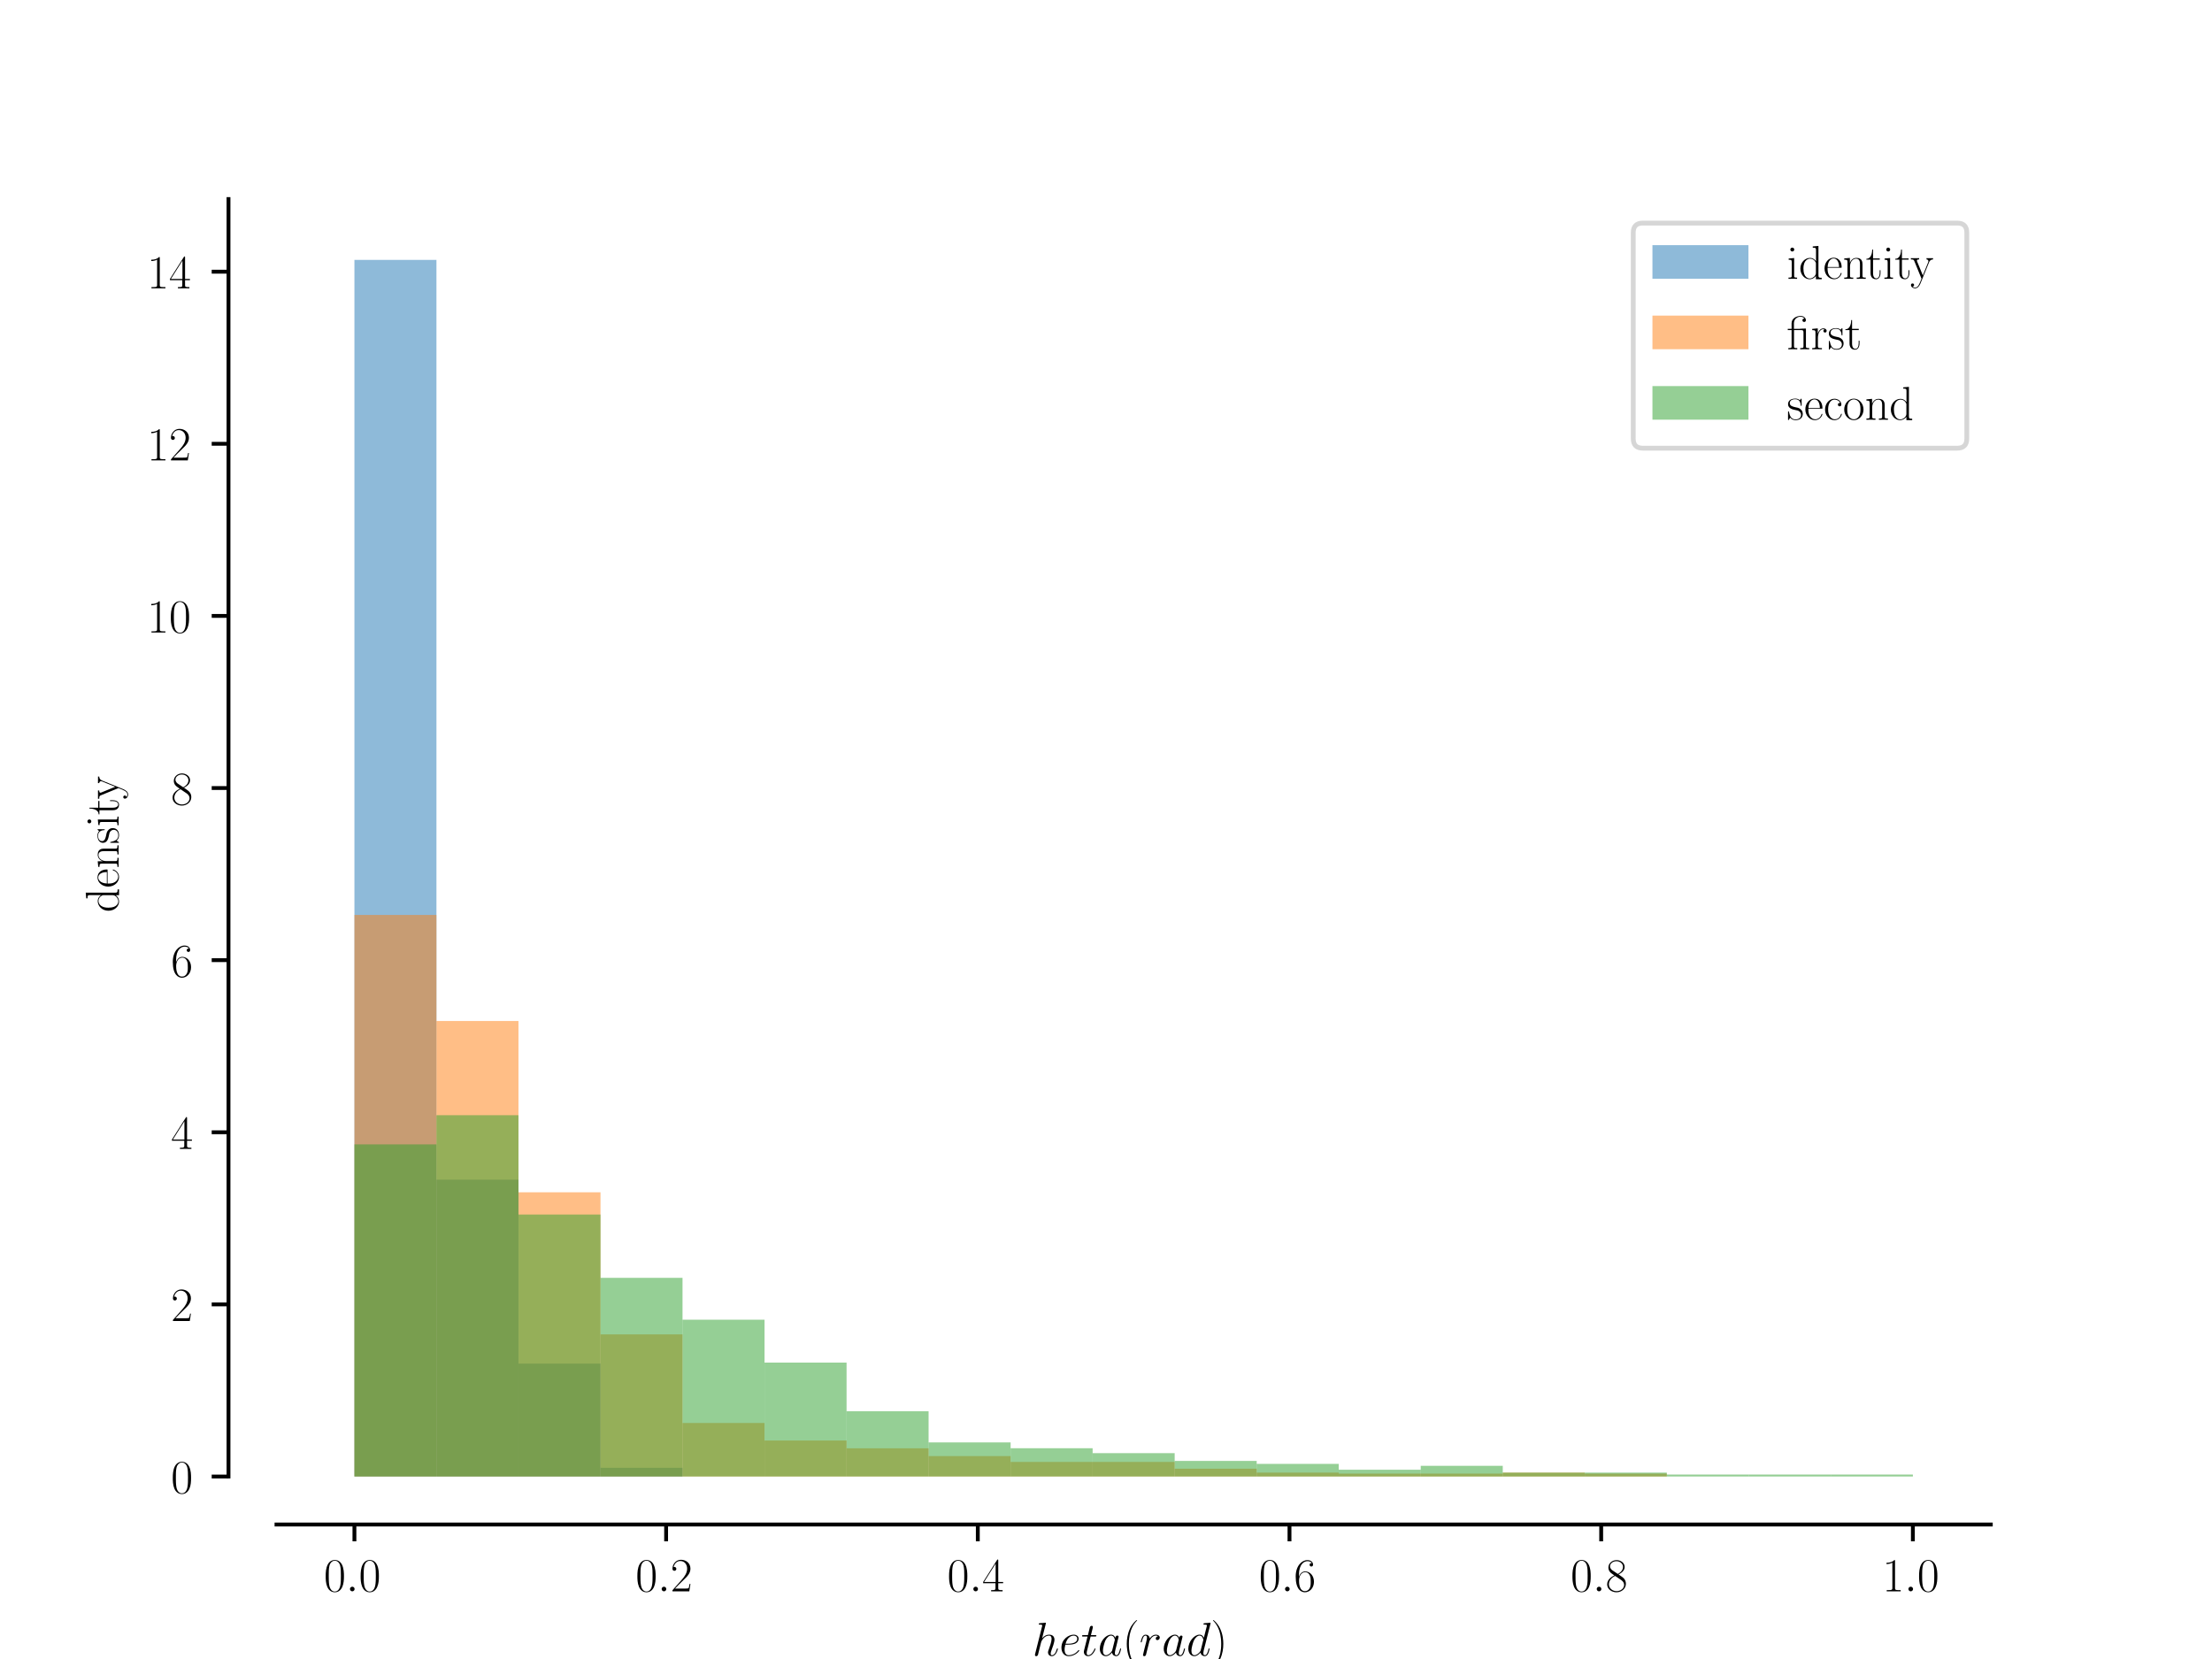 <?xml version="1.0" encoding="utf-8" standalone="no"?>
<!DOCTYPE svg PUBLIC "-//W3C//DTD SVG 1.1//EN"
  "http://www.w3.org/Graphics/SVG/1.1/DTD/svg11.dtd">
<!-- Created with matplotlib (https://matplotlib.org/) -->
<svg height="345.6pt" version="1.1" viewBox="0 0 460.8 345.6" width="460.8pt" xmlns="http://www.w3.org/2000/svg" xmlns:xlink="http://www.w3.org/1999/xlink">
 <defs>
  <style type="text/css">*{stroke-linecap:butt;stroke-linejoin:round;}</style>
 </defs>
 <g id="figure_1">
  <g id="patch_1">
   <path d="M 0 345.6 
L 460.8 345.6 
L 460.8 0 
L 0 0 
z
" style="fill:#ffffff;"/>
  </g>
  <g id="axes_1">
   <g id="patch_2">
    <path d="M 57.6 307.584 
L 414.72 307.584 
L 414.72 41.472 
L 57.6 41.472 
z
" style="fill:#ffffff;"/>
   </g>
   <g id="patch_3">
    <path clip-path="url(#p383a650910)" d="M 73.833 307.584 
L 90.92 307.584 
L 90.92 54.144 
L 73.833 54.144 
z
" style="fill:#1f77b4;opacity:0.5;"/>
   </g>
   <g id="patch_4">
    <path clip-path="url(#p383a650910)" d="M 90.92 307.584 
L 108.007 307.584 
L 108.007 245.745 
L 90.92 245.745 
z
" style="fill:#1f77b4;opacity:0.5;"/>
   </g>
   <g id="patch_5">
    <path clip-path="url(#p383a650910)" d="M 108.007 307.584 
L 125.094 307.584 
L 125.094 284.065 
L 108.007 284.065 
z
" style="fill:#1f77b4;opacity:0.5;"/>
   </g>
   <g id="patch_6">
    <path clip-path="url(#p383a650910)" d="M 125.094 307.584 
L 142.181 307.584 
L 142.181 305.759 
L 125.094 305.759 
z
" style="fill:#1f77b4;opacity:0.5;"/>
   </g>
   <g id="patch_7">
    <path clip-path="url(#p383a650910)" d="M 142.181 307.584 
L 159.268 307.584 
L 159.268 307.584 
L 142.181 307.584 
z
" style="fill:#1f77b4;opacity:0.5;"/>
   </g>
   <g id="patch_8">
    <path clip-path="url(#p383a650910)" d="M 159.268 307.584 
L 176.355 307.584 
L 176.355 307.584 
L 159.268 307.584 
z
" style="fill:#1f77b4;opacity:0.5;"/>
   </g>
   <g id="patch_9">
    <path clip-path="url(#p383a650910)" d="M 176.355 307.584 
L 193.442 307.584 
L 193.442 307.584 
L 176.355 307.584 
z
" style="fill:#1f77b4;opacity:0.5;"/>
   </g>
   <g id="patch_10">
    <path clip-path="url(#p383a650910)" d="M 193.442 307.584 
L 210.529 307.584 
L 210.529 307.584 
L 193.442 307.584 
z
" style="fill:#1f77b4;opacity:0.5;"/>
   </g>
   <g id="patch_11">
    <path clip-path="url(#p383a650910)" d="M 210.529 307.584 
L 227.616 307.584 
L 227.616 307.584 
L 210.529 307.584 
z
" style="fill:#1f77b4;opacity:0.5;"/>
   </g>
   <g id="patch_12">
    <path clip-path="url(#p383a650910)" d="M 227.616 307.584 
L 244.704 307.584 
L 244.704 307.584 
L 227.616 307.584 
z
" style="fill:#1f77b4;opacity:0.5;"/>
   </g>
   <g id="patch_13">
    <path clip-path="url(#p383a650910)" d="M 244.704 307.584 
L 261.791 307.584 
L 261.791 307.584 
L 244.704 307.584 
z
" style="fill:#1f77b4;opacity:0.5;"/>
   </g>
   <g id="patch_14">
    <path clip-path="url(#p383a650910)" d="M 261.791 307.584 
L 278.878 307.584 
L 278.878 307.584 
L 261.791 307.584 
z
" style="fill:#1f77b4;opacity:0.5;"/>
   </g>
   <g id="patch_15">
    <path clip-path="url(#p383a650910)" d="M 278.878 307.584 
L 295.965 307.584 
L 295.965 307.584 
L 278.878 307.584 
z
" style="fill:#1f77b4;opacity:0.5;"/>
   </g>
   <g id="patch_16">
    <path clip-path="url(#p383a650910)" d="M 295.965 307.584 
L 313.052 307.584 
L 313.052 307.584 
L 295.965 307.584 
z
" style="fill:#1f77b4;opacity:0.5;"/>
   </g>
   <g id="patch_17">
    <path clip-path="url(#p383a650910)" d="M 313.052 307.584 
L 330.139 307.584 
L 330.139 307.584 
L 313.052 307.584 
z
" style="fill:#1f77b4;opacity:0.5;"/>
   </g>
   <g id="patch_18">
    <path clip-path="url(#p383a650910)" d="M 330.139 307.584 
L 347.226 307.584 
L 347.226 307.584 
L 330.139 307.584 
z
" style="fill:#1f77b4;opacity:0.5;"/>
   </g>
   <g id="patch_19">
    <path clip-path="url(#p383a650910)" d="M 347.226 307.584 
L 364.313 307.584 
L 364.313 307.584 
L 347.226 307.584 
z
" style="fill:#1f77b4;opacity:0.5;"/>
   </g>
   <g id="patch_20">
    <path clip-path="url(#p383a650910)" d="M 364.313 307.584 
L 381.4 307.584 
L 381.4 307.584 
L 364.313 307.584 
z
" style="fill:#1f77b4;opacity:0.5;"/>
   </g>
   <g id="patch_21">
    <path clip-path="url(#p383a650910)" d="M 381.4 307.584 
L 398.487 307.584 
L 398.487 307.584 
L 381.4 307.584 
z
" style="fill:#1f77b4;opacity:0.5;"/>
   </g>
   <g id="patch_22">
    <path clip-path="url(#p383a650910)" d="M 73.833 307.584 
L 90.92 307.584 
L 90.92 190.596 
L 73.833 190.596 
z
" style="fill:#ff7f0e;opacity:0.5;"/>
   </g>
   <g id="patch_23">
    <path clip-path="url(#p383a650910)" d="M 90.92 307.584 
L 108.007 307.584 
L 108.007 212.696 
L 90.92 212.696 
z
" style="fill:#ff7f0e;opacity:0.5;"/>
   </g>
   <g id="patch_24">
    <path clip-path="url(#p383a650910)" d="M 108.007 307.584 
L 125.094 307.584 
L 125.094 248.38 
L 108.007 248.38 
z
" style="fill:#ff7f0e;opacity:0.5;"/>
   </g>
   <g id="patch_25">
    <path clip-path="url(#p383a650910)" d="M 125.094 307.584 
L 142.181 307.584 
L 142.181 277.982 
L 125.094 277.982 
z
" style="fill:#ff7f0e;opacity:0.5;"/>
   </g>
   <g id="patch_26">
    <path clip-path="url(#p383a650910)" d="M 142.181 307.584 
L 159.268 307.584 
L 159.268 296.433 
L 142.181 296.433 
z
" style="fill:#ff7f0e;opacity:0.5;"/>
   </g>
   <g id="patch_27">
    <path clip-path="url(#p383a650910)" d="M 159.268 307.584 
L 176.355 307.584 
L 176.355 300.082 
L 159.268 300.082 
z
" style="fill:#ff7f0e;opacity:0.5;"/>
   </g>
   <g id="patch_28">
    <path clip-path="url(#p383a650910)" d="M 176.355 307.584 
L 193.442 307.584 
L 193.442 301.704 
L 176.355 301.704 
z
" style="fill:#ff7f0e;opacity:0.5;"/>
   </g>
   <g id="patch_29">
    <path clip-path="url(#p383a650910)" d="M 193.442 307.584 
L 210.529 307.584 
L 210.529 303.326 
L 193.442 303.326 
z
" style="fill:#ff7f0e;opacity:0.5;"/>
   </g>
   <g id="patch_30">
    <path clip-path="url(#p383a650910)" d="M 210.529 307.584 
L 227.616 307.584 
L 227.616 304.543 
L 210.529 304.543 
z
" style="fill:#ff7f0e;opacity:0.5;"/>
   </g>
   <g id="patch_31">
    <path clip-path="url(#p383a650910)" d="M 227.616 307.584 
L 244.704 307.584 
L 244.704 304.543 
L 227.616 304.543 
z
" style="fill:#ff7f0e;opacity:0.5;"/>
   </g>
   <g id="patch_32">
    <path clip-path="url(#p383a650910)" d="M 244.704 307.584 
L 261.791 307.584 
L 261.791 305.962 
L 244.704 305.962 
z
" style="fill:#ff7f0e;opacity:0.5;"/>
   </g>
   <g id="patch_33">
    <path clip-path="url(#p383a650910)" d="M 261.791 307.584 
L 278.878 307.584 
L 278.878 306.773 
L 261.791 306.773 
z
" style="fill:#ff7f0e;opacity:0.5;"/>
   </g>
   <g id="patch_34">
    <path clip-path="url(#p383a650910)" d="M 278.878 307.584 
L 295.965 307.584 
L 295.965 306.976 
L 278.878 306.976 
z
" style="fill:#ff7f0e;opacity:0.5;"/>
   </g>
   <g id="patch_35">
    <path clip-path="url(#p383a650910)" d="M 295.965 307.584 
L 313.052 307.584 
L 313.052 306.976 
L 295.965 306.976 
z
" style="fill:#ff7f0e;opacity:0.5;"/>
   </g>
   <g id="patch_36">
    <path clip-path="url(#p383a650910)" d="M 313.052 307.584 
L 330.139 307.584 
L 330.139 306.773 
L 313.052 306.773 
z
" style="fill:#ff7f0e;opacity:0.5;"/>
   </g>
   <g id="patch_37">
    <path clip-path="url(#p383a650910)" d="M 330.139 307.584 
L 347.226 307.584 
L 347.226 306.976 
L 330.139 306.976 
z
" style="fill:#ff7f0e;opacity:0.5;"/>
   </g>
   <g id="patch_38">
    <path clip-path="url(#p383a650910)" d="M 347.226 307.584 
L 364.313 307.584 
L 364.313 307.584 
L 347.226 307.584 
z
" style="fill:#ff7f0e;opacity:0.5;"/>
   </g>
   <g id="patch_39">
    <path clip-path="url(#p383a650910)" d="M 364.313 307.584 
L 381.4 307.584 
L 381.4 307.584 
L 364.313 307.584 
z
" style="fill:#ff7f0e;opacity:0.5;"/>
   </g>
   <g id="patch_40">
    <path clip-path="url(#p383a650910)" d="M 381.4 307.584 
L 398.487 307.584 
L 398.487 307.584 
L 381.4 307.584 
z
" style="fill:#ff7f0e;opacity:0.5;"/>
   </g>
   <g id="patch_41">
    <path clip-path="url(#p383a650910)" d="M 73.833 307.584 
L 90.92 307.584 
L 90.92 238.404 
L 73.833 238.404 
z
" style="fill:#2ca02c;opacity:0.5;"/>
   </g>
   <g id="patch_42">
    <path clip-path="url(#p383a650910)" d="M 90.92 307.584 
L 108.007 307.584 
L 108.007 232.318 
L 90.92 232.318 
z
" style="fill:#2ca02c;opacity:0.5;"/>
   </g>
   <g id="patch_43">
    <path clip-path="url(#p383a650910)" d="M 108.007 307.584 
L 125.094 307.584 
L 125.094 253.011 
L 108.007 253.011 
z
" style="fill:#2ca02c;opacity:0.5;"/>
   </g>
   <g id="patch_44">
    <path clip-path="url(#p383a650910)" d="M 125.094 307.584 
L 142.181 307.584 
L 142.181 266.198 
L 125.094 266.198 
z
" style="fill:#2ca02c;opacity:0.5;"/>
   </g>
   <g id="patch_45">
    <path clip-path="url(#p383a650910)" d="M 142.181 307.584 
L 159.268 307.584 
L 159.268 274.921 
L 142.181 274.921 
z
" style="fill:#2ca02c;opacity:0.5;"/>
   </g>
   <g id="patch_46">
    <path clip-path="url(#p383a650910)" d="M 159.268 307.584 
L 176.355 307.584 
L 176.355 283.848 
L 159.268 283.848 
z
" style="fill:#2ca02c;opacity:0.5;"/>
   </g>
   <g id="patch_47">
    <path clip-path="url(#p383a650910)" d="M 176.355 307.584 
L 193.442 307.584 
L 193.442 293.992 
L 176.355 293.992 
z
" style="fill:#2ca02c;opacity:0.5;"/>
   </g>
   <g id="patch_48">
    <path clip-path="url(#p383a650910)" d="M 193.442 307.584 
L 210.529 307.584 
L 210.529 300.483 
L 193.442 300.483 
z
" style="fill:#2ca02c;opacity:0.5;"/>
   </g>
   <g id="patch_49">
    <path clip-path="url(#p383a650910)" d="M 210.529 307.584 
L 227.616 307.584 
L 227.616 301.701 
L 210.529 301.701 
z
" style="fill:#2ca02c;opacity:0.5;"/>
   </g>
   <g id="patch_50">
    <path clip-path="url(#p383a650910)" d="M 227.616 307.584 
L 244.704 307.584 
L 244.704 302.715 
L 227.616 302.715 
z
" style="fill:#2ca02c;opacity:0.5;"/>
   </g>
   <g id="patch_51">
    <path clip-path="url(#p383a650910)" d="M 244.704 307.584 
L 261.791 307.584 
L 261.791 304.338 
L 244.704 304.338 
z
" style="fill:#2ca02c;opacity:0.5;"/>
   </g>
   <g id="patch_52">
    <path clip-path="url(#p383a650910)" d="M 261.791 307.584 
L 278.878 307.584 
L 278.878 304.947 
L 261.791 304.947 
z
" style="fill:#2ca02c;opacity:0.5;"/>
   </g>
   <g id="patch_53">
    <path clip-path="url(#p383a650910)" d="M 278.878 307.584 
L 295.965 307.584 
L 295.965 306.164 
L 278.878 306.164 
z
" style="fill:#2ca02c;opacity:0.5;"/>
   </g>
   <g id="patch_54">
    <path clip-path="url(#p383a650910)" d="M 295.965 307.584 
L 313.052 307.584 
L 313.052 305.352 
L 295.965 305.352 
z
" style="fill:#2ca02c;opacity:0.5;"/>
   </g>
   <g id="patch_55">
    <path clip-path="url(#p383a650910)" d="M 313.052 307.584 
L 330.139 307.584 
L 330.139 306.773 
L 313.052 306.773 
z
" style="fill:#2ca02c;opacity:0.5;"/>
   </g>
   <g id="patch_56">
    <path clip-path="url(#p383a650910)" d="M 330.139 307.584 
L 347.226 307.584 
L 347.226 306.773 
L 330.139 306.773 
z
" style="fill:#2ca02c;opacity:0.5;"/>
   </g>
   <g id="patch_57">
    <path clip-path="url(#p383a650910)" d="M 347.226 307.584 
L 364.313 307.584 
L 364.313 307.178 
L 347.226 307.178 
z
" style="fill:#2ca02c;opacity:0.5;"/>
   </g>
   <g id="patch_58">
    <path clip-path="url(#p383a650910)" d="M 364.313 307.584 
L 381.4 307.584 
L 381.4 307.178 
L 364.313 307.178 
z
" style="fill:#2ca02c;opacity:0.5;"/>
   </g>
   <g id="patch_59">
    <path clip-path="url(#p383a650910)" d="M 381.4 307.584 
L 398.487 307.584 
L 398.487 307.178 
L 381.4 307.178 
z
" style="fill:#2ca02c;opacity:0.5;"/>
   </g>
   <g id="matplotlib.axis_1">
    <g id="xtick_1">
     <g id="line2d_1">
      <defs>
       <path d="M 0 0 
L 0 3.5 
" id="mae1b8e2d4f" style="stroke:#000000;stroke-width:0.8;"/>
      </defs>
      <g>
       <use style="stroke:#000000;stroke-width:0.8;" x="73.833" xlink:href="#mae1b8e2d4f" y="317.584"/>
      </g>
     </g>
     <g id="text_1">
      <!-- $\mathdefault{0.0}$ -->
      <g transform="translate(67.468 331.502)scale(0.1 -0.1)">
       <defs>
        <path d="M 42 31.641 
C 42 37.75 41.906 48.125 37.703 56.109 
C 34 63.109 28.094 65.594 22.906 65.594 
C 18.094 65.594 12 63.406 8.203 56.203 
C 4.203 48.719 3.797 39.438 3.797 31.641 
C 3.797 25.953 3.906 17.281 7 9.672 
C 11.297 -0.609 19 -2 22.906 -2 
C 27.5 -2 34.5 -0.109 38.594 9.375 
C 41.594 16.281 42 24.359 42 31.641 
z
M 22.906 -0.406 
C 16.5 -0.406 12.703 5.078 11.297 12.688 
C 10.203 18.562 10.203 27.156 10.203 32.75 
C 10.203 40.438 10.203 46.828 11.5 52.922 
C 13.406 61.391 19 64 22.906 64 
C 27 64 32.297 61.297 34.203 53.125 
C 35.5 47.438 35.594 40.734 35.594 32.75 
C 35.594 26.25 35.594 18.266 34.406 12.375 
C 32.297 1.484 26.406 -0.406 22.906 -0.406 
z
" id="CMR17-48"/>
        <path d="M 18.406 4.797 
C 18.406 7.688 16 9.672 13.594 9.672 
C 10.703 9.672 8.703 7.281 8.703 4.891 
C 8.703 2 11.094 0 13.5 0 
C 16.406 0 18.406 2.391 18.406 4.797 
z
" id="CMMI12-58"/>
       </defs>
       <use transform="scale(0.996)" xlink:href="#CMR17-48"/>
       <use transform="translate(45.69 0)scale(0.996)" xlink:href="#CMMI12-58"/>
       <use transform="translate(72.788 0)scale(0.996)" xlink:href="#CMR17-48"/>
      </g>
     </g>
    </g>
    <g id="xtick_2">
     <g id="line2d_2">
      <g>
       <use style="stroke:#000000;stroke-width:0.8;" x="138.764" xlink:href="#mae1b8e2d4f" y="317.584"/>
      </g>
     </g>
     <g id="text_2">
      <!-- $\mathdefault{0.2}$ -->
      <g transform="translate(132.399 331.502)scale(0.1 -0.1)">
       <defs>
        <path d="M 41.703 15.453 
L 39.906 15.453 
C 38.906 8.375 38.094 7.172 37.703 6.562 
C 37.203 5.766 30 5.766 28.594 5.766 
L 9.406 5.766 
C 13 9.672 20 16.75 28.5 24.953 
C 34.594 30.734 41.703 37.531 41.703 47.422 
C 41.703 59.219 32.297 66 21.797 66 
C 10.797 66 4.094 56.312 4.094 47.344 
C 4.094 43.438 7 42.938 8.203 42.938 
C 9.203 42.938 12.203 43.547 12.203 47.031 
C 12.203 50.109 9.594 51 8.203 51 
C 7.594 51 7 50.906 6.594 50.703 
C 8.5 59.219 14.297 63.406 20.406 63.406 
C 29.094 63.406 34.797 56.516 34.797 47.422 
C 34.797 38.734 29.703 31.25 24 24.75 
L 4.094 2.281 
L 4.094 0 
L 39.297 0 
z
" id="CMR17-50"/>
       </defs>
       <use transform="scale(0.996)" xlink:href="#CMR17-48"/>
       <use transform="translate(45.69 0)scale(0.996)" xlink:href="#CMMI12-58"/>
       <use transform="translate(72.788 0)scale(0.996)" xlink:href="#CMR17-50"/>
      </g>
     </g>
    </g>
    <g id="xtick_3">
     <g id="line2d_3">
      <g>
       <use style="stroke:#000000;stroke-width:0.8;" x="203.695" xlink:href="#mae1b8e2d4f" y="317.584"/>
      </g>
     </g>
     <g id="text_3">
      <!-- $\mathdefault{0.4}$ -->
      <g transform="translate(197.33 331.502)scale(0.1 -0.1)">
       <defs>
        <path d="M 33.594 64.406 
C 33.594 66.5 33.5 66.5 31.703 66.5 
L 2 19.594 
L 2 17 
L 27.797 17 
L 27.797 7.141 
C 27.797 3.5 27.594 2.5 20.594 2.5 
L 18.703 2.5 
L 18.703 0 
C 21.906 0 27.297 0 30.703 0 
C 34.094 0 39.5 0 42.703 0 
L 42.703 2.5 
L 40.797 2.5 
C 33.797 2.5 33.594 3.5 33.594 7.141 
L 33.594 17 
L 43.797 17 
L 43.797 19.594 
L 33.594 19.594 
z
M 28.094 57.859 
L 28.094 19.594 
L 4 19.594 
z
" id="CMR17-52"/>
       </defs>
       <use transform="scale(0.996)" xlink:href="#CMR17-48"/>
       <use transform="translate(45.69 0)scale(0.996)" xlink:href="#CMMI12-58"/>
       <use transform="translate(72.788 0)scale(0.996)" xlink:href="#CMR17-52"/>
      </g>
     </g>
    </g>
    <g id="xtick_4">
     <g id="line2d_4">
      <g>
       <use style="stroke:#000000;stroke-width:0.8;" x="268.625" xlink:href="#mae1b8e2d4f" y="317.584"/>
      </g>
     </g>
     <g id="text_4">
      <!-- $\mathdefault{0.6}$ -->
      <g transform="translate(262.26 331.502)scale(0.1 -0.1)">
       <defs>
        <path d="M 10.594 34 
C 10.594 57.656 21.797 63 28.297 63 
C 30.406 63 35.5 62.641 37.5 59 
C 35.906 59 32.906 59 32.906 55.516 
C 32.906 52.828 35.094 51.922 36.5 51.922 
C 37.406 51.922 40.094 52.312 40.094 55.625 
C 40.094 61.781 35.094 65.297 28.203 65.297 
C 16.297 65.297 3.797 52.969 3.797 31 
C 3.797 3.953 15.094 -2 23.094 -2 
C 32.797 -2 42 6.672 42 20.047 
C 42 32.516 33.906 41.594 23.703 41.594 
C 17.594 41.594 13.094 37.609 10.594 30.625 
z
M 23.094 0.391 
C 10.797 0.391 10.797 18.75 10.797 22.438 
C 10.797 29.625 14.203 40 23.5 40 
C 25.203 40 30.094 40 33.406 33.125 
C 35.203 29.219 35.203 25.141 35.203 20.141 
C 35.203 14.75 35.203 10.781 33.094 6.781 
C 30.906 2.672 27.703 0.391 23.094 0.391 
z
" id="CMR17-54"/>
       </defs>
       <use transform="scale(0.996)" xlink:href="#CMR17-48"/>
       <use transform="translate(45.69 0)scale(0.996)" xlink:href="#CMMI12-58"/>
       <use transform="translate(72.788 0)scale(0.996)" xlink:href="#CMR17-54"/>
      </g>
     </g>
    </g>
    <g id="xtick_5">
     <g id="line2d_5">
      <g>
       <use style="stroke:#000000;stroke-width:0.8;" x="333.556" xlink:href="#mae1b8e2d4f" y="317.584"/>
      </g>
     </g>
     <g id="text_5">
      <!-- $\mathdefault{0.8}$ -->
      <g transform="translate(327.191 331.502)scale(0.1 -0.1)">
       <defs>
        <path d="M 27.203 35.375 
C 33.5 38.547 39.906 43.328 39.906 50.984 
C 39.906 60.016 31.094 65.297 23 65.297 
C 13.906 65.297 5.906 58.734 5.906 49.688 
C 5.906 47.203 6.5 42.922 10.406 39.141 
C 11.406 38.156 15.594 35.172 18.297 33.281 
C 13.797 30.984 3.297 25.531 3.297 14.594 
C 3.297 4.359 13.094 -2 22.797 -2 
C 33.5 -2 42.5 5.656 42.5 15.781 
C 42.5 24.844 36.406 29.016 32.406 31.703 
z
M 14.094 44.094 
C 13.297 44.594 9.297 47.672 9.297 52.359 
C 9.297 58.422 15.594 63 22.797 63 
C 30.703 63 36.5 57.438 36.5 50.969 
C 36.5 41.703 26.094 36.422 25.594 36.422 
C 25.5 36.422 25.406 36.422 24.594 37.031 
z
M 32.5 23.734 
C 34 22.641 38.797 19.375 38.797 13.297 
C 38.797 5.953 31.406 0.391 23 0.391 
C 13.906 0.391 7 6.844 7 14.688 
C 7 22.547 13.094 29.094 20 32.188 
z
" id="CMR17-56"/>
       </defs>
       <use transform="scale(0.996)" xlink:href="#CMR17-48"/>
       <use transform="translate(45.69 0)scale(0.996)" xlink:href="#CMMI12-58"/>
       <use transform="translate(72.788 0)scale(0.996)" xlink:href="#CMR17-56"/>
      </g>
     </g>
    </g>
    <g id="xtick_6">
     <g id="line2d_6">
      <g>
       <use style="stroke:#000000;stroke-width:0.8;" x="398.487" xlink:href="#mae1b8e2d4f" y="317.584"/>
      </g>
     </g>
     <g id="text_6">
      <!-- $\mathdefault{1.0}$ -->
      <g transform="translate(392.122 331.502)scale(0.1 -0.1)">
       <defs>
        <path d="M 26.594 63.406 
C 26.594 65.5 26.5 65.5 25.094 65.5 
C 21.203 61.188 15.297 59.797 9.703 59.797 
C 9.406 59.797 8.906 59.797 8.797 59.5 
C 8.703 59.297 8.703 59.094 8.703 57 
C 11.797 57 17 57.594 21 59.984 
L 21 7.203 
C 21 3.688 20.797 2.5 12.203 2.5 
L 9.203 2.5 
L 9.203 0 
C 14 0 19 0 23.797 0 
C 28.594 0 33.594 0 38.406 0 
L 38.406 2.5 
L 35.406 2.5 
C 26.797 2.5 26.594 3.594 26.594 7.156 
z
" id="CMR17-49"/>
       </defs>
       <use transform="scale(0.996)" xlink:href="#CMR17-49"/>
       <use transform="translate(45.69 0)scale(0.996)" xlink:href="#CMMI12-58"/>
       <use transform="translate(72.788 0)scale(0.996)" xlink:href="#CMR17-48"/>
      </g>
     </g>
    </g>
    <g id="text_7">
     <!-- $	heta (rad)$ -->
     <g transform="translate(215.053 344.912)scale(0.1 -0.1)">
      <defs>
       <path d="M 28.094 66.516 
C 28.203 66.922 28.406 67.516 28.406 68 
C 28.406 69 27.406 69 27.203 69 
C 27.094 69 22.203 68.562 21.703 68.438 
C 20 68.328 18.5 68.094 16.703 68.094 
C 14.203 67.891 13.5 67.797 13.5 66 
C 13.5 65 14.297 65 15.703 65 
C 20.594 65 20.703 64.109 20.703 63.125 
C 20.703 62.531 20.5 61.734 20.406 61.438 
L 5.906 3.875 
C 5.5 2.375 5.5 2.188 5.5 1.578 
C 5.5 -0.594 7.203 -1 8.203 -1 
C 9.906 -1 11.203 0.297 11.703 1.391 
L 16.203 19.453 
C 16.703 21.656 17.297 23.75 17.797 25.938 
C 18.906 30.141 18.906 30.234 20.797 33.125 
C 22.703 36.016 27.203 42.016 34.906 42.016 
C 38.906 42.016 40.297 39.016 40.297 35.031 
C 40.297 29.438 36.406 18.562 34.203 12.578 
C 33.297 10.172 32.797 8.875 32.797 7.078 
C 32.797 2.594 35.906 -1 40.703 -1 
C 50 -1 53.5 13.672 53.5 14.266 
C 53.5 14.766 53.094 15.172 52.5 15.172 
C 51.594 15.172 51.5 14.875 51 13.172 
C 48.703 5.188 45 1 41 1 
C 40 1 38.406 1 38.406 4.203 
C 38.406 6.812 39.594 10 40 11.094 
C 41.797 15.906 46.297 27.703 46.297 33.516 
C 46.297 39.5 42.797 44 35.203 44 
C 29.5 44 24.5 41.312 20.406 36.125 
z
" id="CMMI12-104"/>
       <path d="M 17.906 23.109 
C 20.594 23.109 27.406 23.109 32.203 24.922 
C 39.797 27.859 40.5 33.719 40.5 35.531 
C 40.5 39.969 36.703 44 30.094 44 
C 19.594 44 4.5 34.531 4.5 16.766 
C 4.5 6.281 10.5 -1 19.594 -1 
C 33.203 -1 41.797 9.516 41.797 10.812 
C 41.797 11.406 41.203 11.906 40.797 11.906 
C 40.5 11.906 40.406 11.812 39.5 10.922 
C 33.094 2.484 23.594 1 19.797 1 
C 14.094 1 11.094 5.469 11.094 12.844 
C 11.094 14.234 11.094 16.734 12.594 23.109 
z
M 13.094 25 
C 17.406 40.5 26.906 42.016 30.094 42.016 
C 34.5 42.016 37.5 39.406 37.5 35.578 
C 37.5 25 21.5 25 17.297 25 
z
" id="CMMI12-101"/>
       <path d="M 20.094 40.094 
L 29.297 40.094 
C 31.203 40.094 32.203 40.094 32.203 41.891 
C 32.203 43 31.594 43 29.594 43 
L 20.797 43 
L 24.5 57.688 
C 24.906 59.078 24.906 59.281 24.906 60 
C 24.906 61.609 23.594 62.5 22.297 62.5 
C 21.5 62.5 19.203 62.203 18.406 58.984 
L 14.5 43 
L 5.094 43 
C 3.094 43 2.203 43 2.203 41.094 
C 2.203 40.094 2.906 40.094 4.797 40.094 
L 13.703 40.094 
L 7.094 13.766 
C 6.297 10.281 6 9.281 6 7.984 
C 6 3.297 9.297 -1 14.906 -1 
C 25 -1 30.406 13.562 30.406 14.25 
C 30.406 14.859 30 15.156 29.406 15.156 
C 29.203 15.156 28.797 15.156 28.594 14.75 
C 28.5 14.656 28.406 14.547 27.703 12.953 
C 25.594 7.984 21 1 15.203 1 
C 12.203 1 12 3.5 12 5.688 
C 12 5.781 12 7.688 12.297 8.875 
z
" id="CMMI12-116"/>
       <path d="M 30.094 11.875 
C 29.594 10.172 29.594 9.984 28.203 8.078 
C 26 5.281 21.594 1 16.906 1 
C 12.797 1 10.5 4.688 10.5 10.578 
C 10.5 16.062 13.594 27.234 15.5 31.438 
C 18.906 38.422 23.594 42.016 27.5 42.016 
C 34.094 42.016 35.406 33.828 35.406 33.031 
C 35.406 32.938 35.094 31.625 35 31.438 
z
M 36.5 37.422 
C 35.406 40.016 32.703 44 27.5 44 
C 16.203 44 4 29.438 4 14.672 
C 4 4.797 9.797 -1 16.594 -1 
C 22.094 -1 26.797 3.297 29.594 6.594 
C 30.594 0.703 35.297 -1 38.297 -1 
C 41.297 -1 43.703 0.797 45.5 4.391 
C 47.094 7.781 48.5 13.875 48.5 14.266 
C 48.5 14.766 48.094 15.172 47.5 15.172 
C 46.594 15.172 46.5 14.672 46.094 13.172 
C 44.594 7.281 42.703 1 38.594 1 
C 35.703 1 35.5 3.594 35.5 5.594 
C 35.5 7.891 35.797 8.984 36.703 12.875 
C 37.406 15.375 37.906 17.562 38.703 20.453 
C 42.406 35.422 43.297 39.016 43.297 39.609 
C 43.297 41.016 42.203 42.109 40.703 42.109 
C 37.5 42.109 36.703 38.625 36.5 37.422 
z
" id="CMMI12-97"/>
       <path d="M 30.594 -24.391 
C 30.594 -24.297 30.594 -24.094 30.297 -23.797 
C 25.703 -19.125 13.406 -6.359 13.406 24.703 
C 13.406 55.766 25.5 68.422 30.406 73.391 
C 30.406 73.5 30.594 73.703 30.594 74 
C 30.594 74.297 30.297 74.5 29.906 74.5 
C 28.797 74.5 20.297 67.125 15.406 56.156 
C 10.406 45.109 9 34.359 9 24.812 
C 9 17.625 9.703 5.484 15.703 -7.359 
C 20.5 -17.734 28.703 -25 29.906 -25 
C 30.406 -25 30.594 -24.797 30.594 -24.391 
z
" id="CMR17-40"/>
       <path d="M 38.906 40.812 
C 35.797 40.219 34.203 38.016 34.203 35.828 
C 34.203 33.422 36.094 32.625 37.5 32.625 
C 40.297 32.625 42.594 35.031 42.594 38.016 
C 42.594 41.219 39.5 44 34.5 44 
C 30.5 44 25.906 42.203 21.703 36.125 
C 21 41.406 17 44 13 44 
C 9.094 44 7.094 41.016 5.906 38.812 
C 4.203 35.219 2.703 29.234 2.703 28.734 
C 2.703 28.344 3.094 27.844 3.797 27.844 
C 4.594 27.844 4.703 27.938 5.297 30.234 
C 6.797 36.219 8.703 42.016 12.703 42.016 
C 15.094 42.016 15.797 40.312 15.797 37.422 
C 15.797 35.219 14.797 31.328 14.094 28.234 
L 11.297 17.469 
C 10.906 15.562 9.797 11.078 9.297 9.281 
C 8.594 6.688 7.5 2 7.5 1.5 
C 7.5 0.094 8.594 -1 10.094 -1 
C 11.203 -1 13.094 -0.297 13.703 1.703 
C 14 2.5 17.703 17.562 18.297 19.859 
C 18.797 22.047 19.406 24.156 19.906 26.344 
C 20.297 27.734 20.703 29.344 21 30.641 
C 21.297 31.531 24 36.422 26.5 38.625 
C 27.703 39.719 30.297 42.016 34.406 42.016 
C 36 42.016 37.594 41.719 38.906 40.812 
z
" id="CMMI12-114"/>
       <path d="M 50.297 66.516 
C 50.406 66.906 50.594 67.5 50.594 68 
C 50.594 69 49.594 69 49.406 69 
C 49.297 69 44.406 68.562 43.906 68.438 
C 42.203 68.328 40.703 68.094 38.906 68.094 
C 36.406 67.891 35.703 67.797 35.703 66 
C 35.703 65 36.5 65 37.906 65 
C 42.797 65 42.906 64.109 42.906 63.125 
C 42.906 62.531 42.703 61.75 42.594 61.453 
L 36.5 37.422 
C 35.406 40.016 32.703 44 27.5 44 
C 16.203 44 4 29.438 4 14.672 
C 4 4.797 9.797 -1 16.594 -1 
C 22.094 -1 26.797 3.297 29.594 6.594 
C 30.594 0.703 35.297 -1 38.297 -1 
C 41.297 -1 43.703 0.797 45.5 4.391 
C 47.094 7.781 48.5 13.875 48.5 14.266 
C 48.5 14.766 48.094 15.172 47.5 15.172 
C 46.594 15.172 46.5 14.672 46.094 13.172 
C 44.594 7.281 42.703 1 38.594 1 
C 35.703 1 35.5 3.578 35.5 5.578 
C 35.5 5.969 35.5 8.047 36.203 10.844 
z
M 30.094 11.875 
C 29.594 10.172 29.594 9.984 28.203 8.078 
C 26 5.281 21.594 1 16.906 1 
C 12.797 1 10.5 4.688 10.5 10.578 
C 10.5 16.062 13.594 27.234 15.5 31.438 
C 18.906 38.422 23.594 42.016 27.5 42.016 
C 34.094 42.016 35.406 33.828 35.406 33.031 
C 35.406 32.938 35.094 31.625 35 31.438 
z
" id="CMMI12-100"/>
       <path d="M 26.297 24.703 
C 26.297 31.875 25.594 44.016 19.594 56.859 
C 14.797 67.234 6.594 74.5 5.406 74.5 
C 5.094 74.5 4.703 74.391 4.703 73.891 
C 4.703 73.703 4.797 73.594 4.906 73.391 
C 9.703 68.406 21.906 55.75 21.906 24.75 
C 21.906 -6.359 9.797 -19.016 4.906 -24.016 
C 4.797 -24.203 4.703 -24.312 4.703 -24.5 
C 4.703 -25 5.094 -25 5.406 -25 
C 6.5 -25 15 -17.625 19.906 -6.656 
C 24.906 4.391 26.297 15.141 26.297 24.703 
z
" id="CMR17-41"/>
      </defs>
      <use transform="scale(0.996)" xlink:href="#CMMI12-104"/>
      <use transform="translate(56.155 0)scale(0.996)" xlink:href="#CMMI12-101"/>
      <use transform="translate(101.367 0)scale(0.996)" xlink:href="#CMMI12-116"/>
      <use transform="translate(136.593 0)scale(0.996)" xlink:href="#CMMI12-97"/>
      <use transform="translate(187.801 0)scale(0.996)" xlink:href="#CMR17-40"/>
      <use transform="translate(223.082 0)scale(0.996)" xlink:href="#CMMI12-114"/>
      <use transform="translate(269.752 0)scale(0.996)" xlink:href="#CMMI12-97"/>
      <use transform="translate(320.96 0)scale(0.996)" xlink:href="#CMMI12-100"/>
      <use transform="translate(371.649 0)scale(0.996)" xlink:href="#CMR17-41"/>
     </g>
    </g>
   </g>
   <g id="matplotlib.axis_2">
    <g id="ytick_1">
     <g id="line2d_7">
      <defs>
       <path d="M 0 0 
L -3.5 0 
" id="md11eb0ae1d" style="stroke:#000000;stroke-width:0.8;"/>
      </defs>
      <g>
       <use style="stroke:#000000;stroke-width:0.8;" x="47.6" xlink:href="#md11eb0ae1d" y="307.584"/>
      </g>
     </g>
     <g id="text_8">
      <!-- $\mathdefault{0}$ -->
      <g transform="translate(35.619 311.043)scale(0.1 -0.1)">
       <use transform="scale(0.996)" xlink:href="#CMR17-48"/>
      </g>
     </g>
    </g>
    <g id="ytick_2">
     <g id="line2d_8">
      <g>
       <use style="stroke:#000000;stroke-width:0.8;" x="47.6" xlink:href="#md11eb0ae1d" y="271.729"/>
      </g>
     </g>
     <g id="text_9">
      <!-- $\mathdefault{2}$ -->
      <g transform="translate(35.619 275.188)scale(0.1 -0.1)">
       <use transform="scale(0.996)" xlink:href="#CMR17-50"/>
      </g>
     </g>
    </g>
    <g id="ytick_3">
     <g id="line2d_9">
      <g>
       <use style="stroke:#000000;stroke-width:0.8;" x="47.6" xlink:href="#md11eb0ae1d" y="235.874"/>
      </g>
     </g>
     <g id="text_10">
      <!-- $\mathdefault{4}$ -->
      <g transform="translate(35.619 239.333)scale(0.1 -0.1)">
       <use transform="scale(0.996)" xlink:href="#CMR17-52"/>
      </g>
     </g>
    </g>
    <g id="ytick_4">
     <g id="line2d_10">
      <g>
       <use style="stroke:#000000;stroke-width:0.8;" x="47.6" xlink:href="#md11eb0ae1d" y="200.019"/>
      </g>
     </g>
     <g id="text_11">
      <!-- $\mathdefault{6}$ -->
      <g transform="translate(35.619 203.478)scale(0.1 -0.1)">
       <use transform="scale(0.996)" xlink:href="#CMR17-54"/>
      </g>
     </g>
    </g>
    <g id="ytick_5">
     <g id="line2d_11">
      <g>
       <use style="stroke:#000000;stroke-width:0.8;" x="47.6" xlink:href="#md11eb0ae1d" y="164.164"/>
      </g>
     </g>
     <g id="text_12">
      <!-- $\mathdefault{8}$ -->
      <g transform="translate(35.619 167.623)scale(0.1 -0.1)">
       <use transform="scale(0.996)" xlink:href="#CMR17-56"/>
      </g>
     </g>
    </g>
    <g id="ytick_6">
     <g id="line2d_12">
      <g>
       <use style="stroke:#000000;stroke-width:0.8;" x="47.6" xlink:href="#md11eb0ae1d" y="128.309"/>
      </g>
     </g>
     <g id="text_13">
      <!-- $\mathdefault{10}$ -->
      <g transform="translate(30.637 131.768)scale(0.1 -0.1)">
       <use transform="scale(0.996)" xlink:href="#CMR17-49"/>
       <use transform="translate(45.69 0)scale(0.996)" xlink:href="#CMR17-48"/>
      </g>
     </g>
    </g>
    <g id="ytick_7">
     <g id="line2d_13">
      <g>
       <use style="stroke:#000000;stroke-width:0.8;" x="47.6" xlink:href="#md11eb0ae1d" y="92.453"/>
      </g>
     </g>
     <g id="text_14">
      <!-- $\mathdefault{12}$ -->
      <g transform="translate(30.637 95.913)scale(0.1 -0.1)">
       <use transform="scale(0.996)" xlink:href="#CMR17-49"/>
       <use transform="translate(45.69 0)scale(0.996)" xlink:href="#CMR17-50"/>
      </g>
     </g>
    </g>
    <g id="ytick_8">
     <g id="line2d_14">
      <g>
       <use style="stroke:#000000;stroke-width:0.8;" x="47.6" xlink:href="#md11eb0ae1d" y="56.598"/>
      </g>
     </g>
     <g id="text_15">
      <!-- $\mathdefault{14}$ -->
      <g transform="translate(30.637 60.058)scale(0.1 -0.1)">
       <use transform="scale(0.996)" xlink:href="#CMR17-49"/>
       <use transform="translate(45.69 0)scale(0.996)" xlink:href="#CMR17-52"/>
      </g>
     </g>
    </g>
    <g id="text_16">
     <!-- density -->
     <g transform="translate(24.7 190.053)rotate(-90)scale(0.1 -0.1)">
      <defs>
       <path d="M 29.203 67.594 
L 29.203 65 
C 35.094 65 36 64.406 36 59.688 
L 36 36.641 
C 35.594 37.141 31.5 43.594 23.406 43.594 
C 13.203 43.594 3.297 34.5 3.297 21.312 
C 3.297 8.203 12.594 -1 22.406 -1 
C 30.906 -1 35.297 5.266 35.797 5.938 
L 35.797 -0.984 
L 47.906 -0.984 
L 47.906 2 
C 42 2 41.094 2.594 41.094 7.391 
L 41.094 68.688 
z
M 35.797 11.797 
C 35.797 8.797 34 6.094 31.703 4.094 
C 28.297 1.094 24.906 0.594 23 0.594 
C 20.094 0.594 9.703 2.094 9.703 21.188 
C 9.703 40.812 21.297 42 23.906 42 
C 28.5 42 32.203 39.406 34.5 35.797 
C 35.797 33.703 35.797 33.406 35.797 31.609 
z
" id="CMR17-100"/>
       <path d="M 38.094 23 
C 38.5 23.406 38.5 23.609 38.5 24.625 
C 38.5 34.969 33.094 44 21.703 44 
C 11.094 44 2.703 33.891 2.703 21.609 
C 2.703 8.609 12.203 -1 22.797 -1 
C 34 -1 38.406 9.484 38.406 11.562 
C 38.406 12.25 37.797 12.25 37.594 12.25 
C 36.906 12.25 36.797 12.047 36.406 10.875 
C 34.203 4.141 28.703 0.797 23.5 0.797 
C 19.203 0.797 14.906 3.172 12.203 7.5 
C 9.094 12.547 9.094 18.375 9.094 23 
z
M 9.203 24.5 
C 9.906 39.141 17.594 42.406 21.594 42.406 
C 28.406 42.406 33 35.891 33.094 24.5 
z
" id="CMR17-101"/>
       <path d="M 41.5 30.203 
C 41.5 35.297 40.5 43.594 28.703 43.594 
C 20.797 43.594 16.703 37.5 15.203 33.5 
L 15.094 33.5 
L 15.094 43.594 
L 3.297 42.5 
L 3.297 39.906 
C 9.203 39.906 10.094 39.297 10.094 34.5 
L 10.094 6.688 
C 10.094 2.875 9.703 2.391 3.297 2.391 
L 3.297 -0.203 
C 5.703 0 10.094 0 12.703 0 
C 15.297 0 19.797 0 22.203 -0.203 
L 22.203 2.391 
C 15.797 2.391 15.406 2.781 15.406 6.688 
L 15.406 25.906 
C 15.406 35.109 21 42 28 42 
C 35.406 42 36.203 35.406 36.203 30.594 
L 36.203 6.688 
C 36.203 2.875 35.797 2.391 29.406 2.391 
L 29.406 -0.203 
C 31.797 0 36.203 0 38.797 0 
C 41.406 0 45.906 0 48.297 -0.203 
L 48.297 2.391 
C 41.906 2.391 41.5 2.781 41.5 6.688 
z
" id="CMR17-110"/>
       <path d="M 30.906 42.141 
C 30.906 43.953 30.797 44.047 30.203 44.047 
C 29.797 44.047 29.703 43.953 28.5 42.453 
C 28.203 42.047 27.297 41.031 27 40.641 
C 23.797 44.047 19.297 44.047 17.594 44.047 
C 6.5 44.047 2.5 38.234 2.5 32.438 
C 2.5 23.406 12.703 21.328 15.594 20.703 
C 21.906 19.422 24.094 19.016 26.203 17.203 
C 27.5 16.016 29.703 13.812 29.703 10.219 
C 29.703 6 27.297 0.594 18.094 0.594 
C 9.406 0.594 6.297 7.188 4.5 15.953 
C 4.203 17.344 4.203 17.453 3.406 17.453 
C 2.594 17.453 2.5 17.344 2.5 15.359 
L 2.5 0.984 
C 2.5 -0.797 2.594 -0.906 3.203 -0.906 
C 3.703 -0.906 3.797 -0.797 4.297 0 
C 4.906 0.891 6.406 3.297 7 4.312 
C 9 1.609 12.5 -1 18.094 -1 
C 28 -1 33.297 4.422 33.297 12.25 
C 33.297 17.375 30.594 20.078 29.297 21.281 
C 26.297 24.391 22.797 25.094 18.594 25.891 
C 13.094 27.109 6.094 28.516 6.094 34.641 
C 6.094 37.234 7.5 42.766 17.594 42.766 
C 28.297 42.766 28.906 32.719 29.094 29.5 
C 29.203 29 29.703 28.891 30 28.891 
C 30.906 28.891 30.906 29.203 30.906 30.906 
z
" id="CMR17-115"/>
       <path d="M 15.5 61.078 
C 15.5 63.266 13.703 65.156 11.406 65.156 
C 9.203 65.156 7.297 63.375 7.297 61.078 
C 7.297 58.891 9.094 57 11.406 57 
C 13.594 57 15.5 58.797 15.5 61.078 
z
M 3.797 42.281 
L 3.797 39.703 
C 9.406 39.703 10.203 39.094 10.203 34.328 
L 10.203 6.672 
C 10.203 2.875 9.797 2.391 3.406 2.391 
L 3.406 -0.203 
C 5.797 0 10.094 0 12.594 0 
C 15 0 19.094 0 21.406 -0.203 
L 21.406 2.391 
C 15.5 2.391 15.297 2.984 15.297 6.562 
L 15.297 43.375 
z
" id="CMR17-105"/>
       <path d="M 15.094 40 
L 29.094 40 
L 29.094 42.578 
L 15.094 42.578 
L 15.094 61 
L 13.297 61 
C 13.094 50.703 9.594 41.688 1.094 41.688 
L 1.094 40 
L 9.797 40 
L 9.797 12.047 
C 9.797 10.156 9.797 -1 21.406 -1 
C 27.297 -1 30.703 4.781 30.703 12.141 
L 30.703 17.812 
L 28.906 17.812 
L 28.906 12.234 
C 28.906 5.375 26.203 0.797 22 0.797 
C 19.094 0.797 15.094 2.781 15.094 11.844 
z
" id="CMR17-116"/>
       <path d="M 39 34.328 
C 41.5 40.406 46 40.406 47.406 40.406 
L 47.406 43 
C 45.5 43 43 43 41.094 43 
C 39 43 35.703 43 33.703 43.094 
L 33.703 40.5 
C 37.5 40.203 37.594 37.406 37.594 36.609 
C 37.594 35.625 37.406 35.125 36.906 33.922 
L 26 7.016 
L 14.094 36.031 
C 13.594 37.219 13.594 37.906 13.594 38.016 
C 13.594 40.203 15.906 40.406 18.297 40.406 
L 18.297 43.094 
C 15.906 43 11.594 43 9.094 43 
C 6.406 43 3.203 43 1 43.094 
L 1 40.406 
C 6.406 40.406 7 39.906 8.297 36.719 
L 23.203 0.234 
C 18.703 -11.531 16.094 -18.406 9.797 -18.406 
C 8.703 -18.406 6.203 -18.109 4.406 -16.312 
C 6.703 -16.109 7.703 -14.719 7.703 -13.016 
C 7.703 -11.328 6.5 -9.828 4.5 -9.828 
C 2.297 -9.828 1.203 -11.328 1.203 -13.125 
C 1.203 -17.109 5.297 -20 9.797 -20 
C 15.594 -20 19.203 -14.406 21.203 -9.438 
z
" id="CMR17-121"/>
      </defs>
      <use transform="scale(0.996)" xlink:href="#CMR17-100"/>
      <use transform="translate(50.895 0)scale(0.996)" xlink:href="#CMR17-101"/>
      <use transform="translate(91.381 0)scale(0.996)" xlink:href="#CMR17-110"/>
      <use transform="translate(142.276 0)scale(0.996)" xlink:href="#CMR17-115"/>
      <use transform="translate(178.078 0)scale(0.996)" xlink:href="#CMR17-105"/>
      <use transform="translate(202.949 0)scale(0.996)" xlink:href="#CMR17-116"/>
      <use transform="translate(235.627 0)scale(0.996)" xlink:href="#CMR17-121"/>
     </g>
    </g>
   </g>
   <g id="patch_60">
    <path d="M 47.6 307.584 
L 47.6 41.472 
" style="fill:none;stroke:#000000;stroke-linecap:square;stroke-linejoin:miter;stroke-width:0.8;"/>
   </g>
   <g id="patch_61">
    <path d="M 57.6 317.584 
L 414.72 317.584 
" style="fill:none;stroke:#000000;stroke-linecap:square;stroke-linejoin:miter;stroke-width:0.8;"/>
   </g>
   <g id="legend_1">
    <g id="patch_62">
     <path d="M 342.234 93.364 
L 407.72 93.364 
Q 409.72 93.364 409.72 91.364 
L 409.72 48.472 
Q 409.72 46.472 407.72 46.472 
L 342.234 46.472 
Q 340.234 46.472 340.234 48.472 
L 340.234 91.364 
Q 340.234 93.364 342.234 93.364 
z
" style="fill:#ffffff;opacity:0.8;stroke:#cccccc;stroke-linejoin:miter;"/>
    </g>
    <g id="patch_63">
     <path d="M 344.234 58.07 
L 364.234 58.07 
L 364.234 51.07 
L 344.234 51.07 
z
" style="fill:#1f77b4;opacity:0.5;"/>
    </g>
    <g id="text_17">
     <!-- identity -->
     <g transform="translate(372.234 58.07)scale(0.1 -0.1)">
      <use transform="scale(0.996)" xlink:href="#CMR17-105"/>
      <use transform="translate(24.871 0)scale(0.996)" xlink:href="#CMR17-100"/>
      <use transform="translate(75.766 0)scale(0.996)" xlink:href="#CMR17-101"/>
      <use transform="translate(116.252 0)scale(0.996)" xlink:href="#CMR17-110"/>
      <use transform="translate(164.545 0)scale(0.996)" xlink:href="#CMR17-116"/>
      <use transform="translate(199.826 0)scale(0.996)" xlink:href="#CMR17-105"/>
      <use transform="translate(224.697 0)scale(0.996)" xlink:href="#CMR17-116"/>
      <use transform="translate(257.375 0)scale(0.996)" xlink:href="#CMR17-121"/>
     </g>
    </g>
    <g id="patch_64">
     <path d="M 344.234 72.749 
L 364.234 72.749 
L 364.234 65.749 
L 344.234 65.749 
z
" style="fill:#ff7f0e;opacity:0.5;"/>
    </g>
    <g id="text_18">
     <!-- first -->
     <g transform="translate(372.234 72.749)scale(0.1 -0.1)">
      <defs>
       <path d="M 39.906 43.188 
C 37.5 43.188 30.094 43.188 28.203 42.797 
C 27.594 42.578 27.406 42.578 26.203 42.578 
L 14.797 42.578 
L 14.797 54.203 
C 14.797 63.641 22.406 68 28.406 68 
C 30.297 68 34.594 67.5 36.797 64.078 
C 35.797 64.078 32.594 64.078 32.594 60.594 
C 32.594 58.203 34.203 57 36.203 57 
C 38 57 39.797 58 39.797 60.703 
C 39.797 65.703 35 69.594 28.797 69.594 
C 20.906 69.594 9.906 65.125 9.906 54.203 
L 9.906 42.578 
L 1.906 42.578 
L 1.906 40 
L 9.906 40 
L 9.906 6.672 
C 9.906 2.875 9.5 2.391 3.094 2.391 
L 3.094 -0.203 
C 5.5 0 9.906 0 12.406 0 
C 15 0 19.406 0 21.797 -0.203 
L 21.797 2.391 
C 15.406 2.391 15 2.781 15 6.672 
L 15 40 
L 29.703 40 
C 34 40 34.797 39.094 34.797 34.719 
L 34.797 6.672 
C 34.797 2.875 34.406 2.391 28 2.391 
L 28 -0.203 
C 30.406 0 34.797 0 37.297 0 
C 39.906 0 44.297 0 46.703 -0.203 
L 46.703 2.391 
C 40.297 2.391 39.906 2.781 39.906 6.672 
z
" id="CMR17-12"/>
       <path d="M 15 23.391 
C 15 33 19.094 42 26.594 42 
C 27.297 42 28 41.906 28.703 41.594 
C 28.703 41.594 26.5 40.891 26.5 38.312 
C 26.5 35.906 28.406 34.906 29.906 34.906 
C 31.094 34.906 33.297 35.609 33.297 38.406 
C 33.297 41.609 30.094 43.594 26.703 43.594 
C 19.094 43.594 15.797 36.203 14.797 32.703 
L 14.703 32.703 
L 14.703 43.594 
L 3.094 42.5 
L 3.094 39.906 
C 9 39.906 9.906 39.297 9.906 34.5 
L 9.906 6.688 
C 9.906 2.875 9.5 2.391 3.094 2.391 
L 3.094 -0.203 
C 5.5 0 10.094 0 12.703 0 
C 15.594 0 20.703 0 23.406 -0.203 
L 23.406 2.391 
C 16.203 2.391 15 2.391 15 6.875 
z
" id="CMR17-114"/>
      </defs>
      <use transform="scale(0.996)" xlink:href="#CMR17-12"/>
      <use transform="translate(49.742 0)scale(0.996)" xlink:href="#CMR17-114"/>
      <use transform="translate(85.023 0)scale(0.996)" xlink:href="#CMR17-115"/>
      <use transform="translate(120.824 0)scale(0.996)" xlink:href="#CMR17-116"/>
     </g>
    </g>
    <g id="patch_65">
     <path d="M 344.234 87.427 
L 364.234 87.427 
L 364.234 80.427 
L 344.234 80.427 
z
" style="fill:#2ca02c;opacity:0.5;"/>
    </g>
    <g id="text_19">
     <!-- second -->
     <g transform="translate(372.234 87.427)scale(0.1 -0.1)">
      <defs>
       <path d="M 34.906 35 
C 33 35 30.203 35 30.203 31.516 
C 30.203 28.719 32.5 27.922 33.797 27.922 
C 34.5 27.922 37.406 28.234 37.406 31.625 
C 37.406 38.547 30.594 43.797 22.906 43.797 
C 12.297 43.797 3.297 34.031 3.297 21.297 
C 3.297 8.062 12.703 -1 22.906 -1 
C 35.297 -1 38.406 10.578 38.406 11.688 
C 38.406 12.094 38.297 12.391 37.594 12.391 
C 36.906 12.391 36.797 12.297 36.406 10.984 
C 33.797 2.812 28.094 0.797 23.797 0.797 
C 17.406 0.797 9.703 6.672 9.703 21.391 
C 9.703 36.531 17.094 42 23 42 
C 26.906 42 32.703 40.203 34.906 35 
z
" id="CMR17-99"/>
       <path d="M 43.094 21.188 
C 43.094 34 33.797 44 22.906 44 
C 12 44 2.703 34 2.703 21.188 
C 2.703 8.609 12 -1 22.906 -1 
C 33.797 -1 43.094 8.609 43.094 21.188 
z
M 22.906 0.797 
C 18.203 0.797 14.203 3.594 11.906 7.5 
C 9.406 11.984 9.094 17.594 9.094 22 
C 9.094 26.203 9.297 31.406 11.906 35.906 
C 13.906 39.203 17.797 42.406 22.906 42.406 
C 27.406 42.406 31.203 39.906 33.594 36.406 
C 36.703 31.703 36.703 25.109 36.703 22 
C 36.703 18.094 36.5 12.109 33.797 7.297 
C 31 2.703 26.703 0.797 22.906 0.797 
z
" id="CMR17-111"/>
      </defs>
      <use transform="scale(0.996)" xlink:href="#CMR17-115"/>
      <use transform="translate(35.801 0)scale(0.996)" xlink:href="#CMR17-101"/>
      <use transform="translate(76.287 0)scale(0.996)" xlink:href="#CMR17-99"/>
      <use transform="translate(116.773 0)scale(0.996)" xlink:href="#CMR17-111"/>
      <use transform="translate(162.463 0)scale(0.996)" xlink:href="#CMR17-110"/>
      <use transform="translate(213.359 0)scale(0.996)" xlink:href="#CMR17-100"/>
     </g>
    </g>
   </g>
  </g>
 </g>
 <defs>
  <clipPath id="p383a650910">
   <rect height="266.112" width="357.12" x="57.6" y="41.472"/>
  </clipPath>
 </defs>
</svg>
